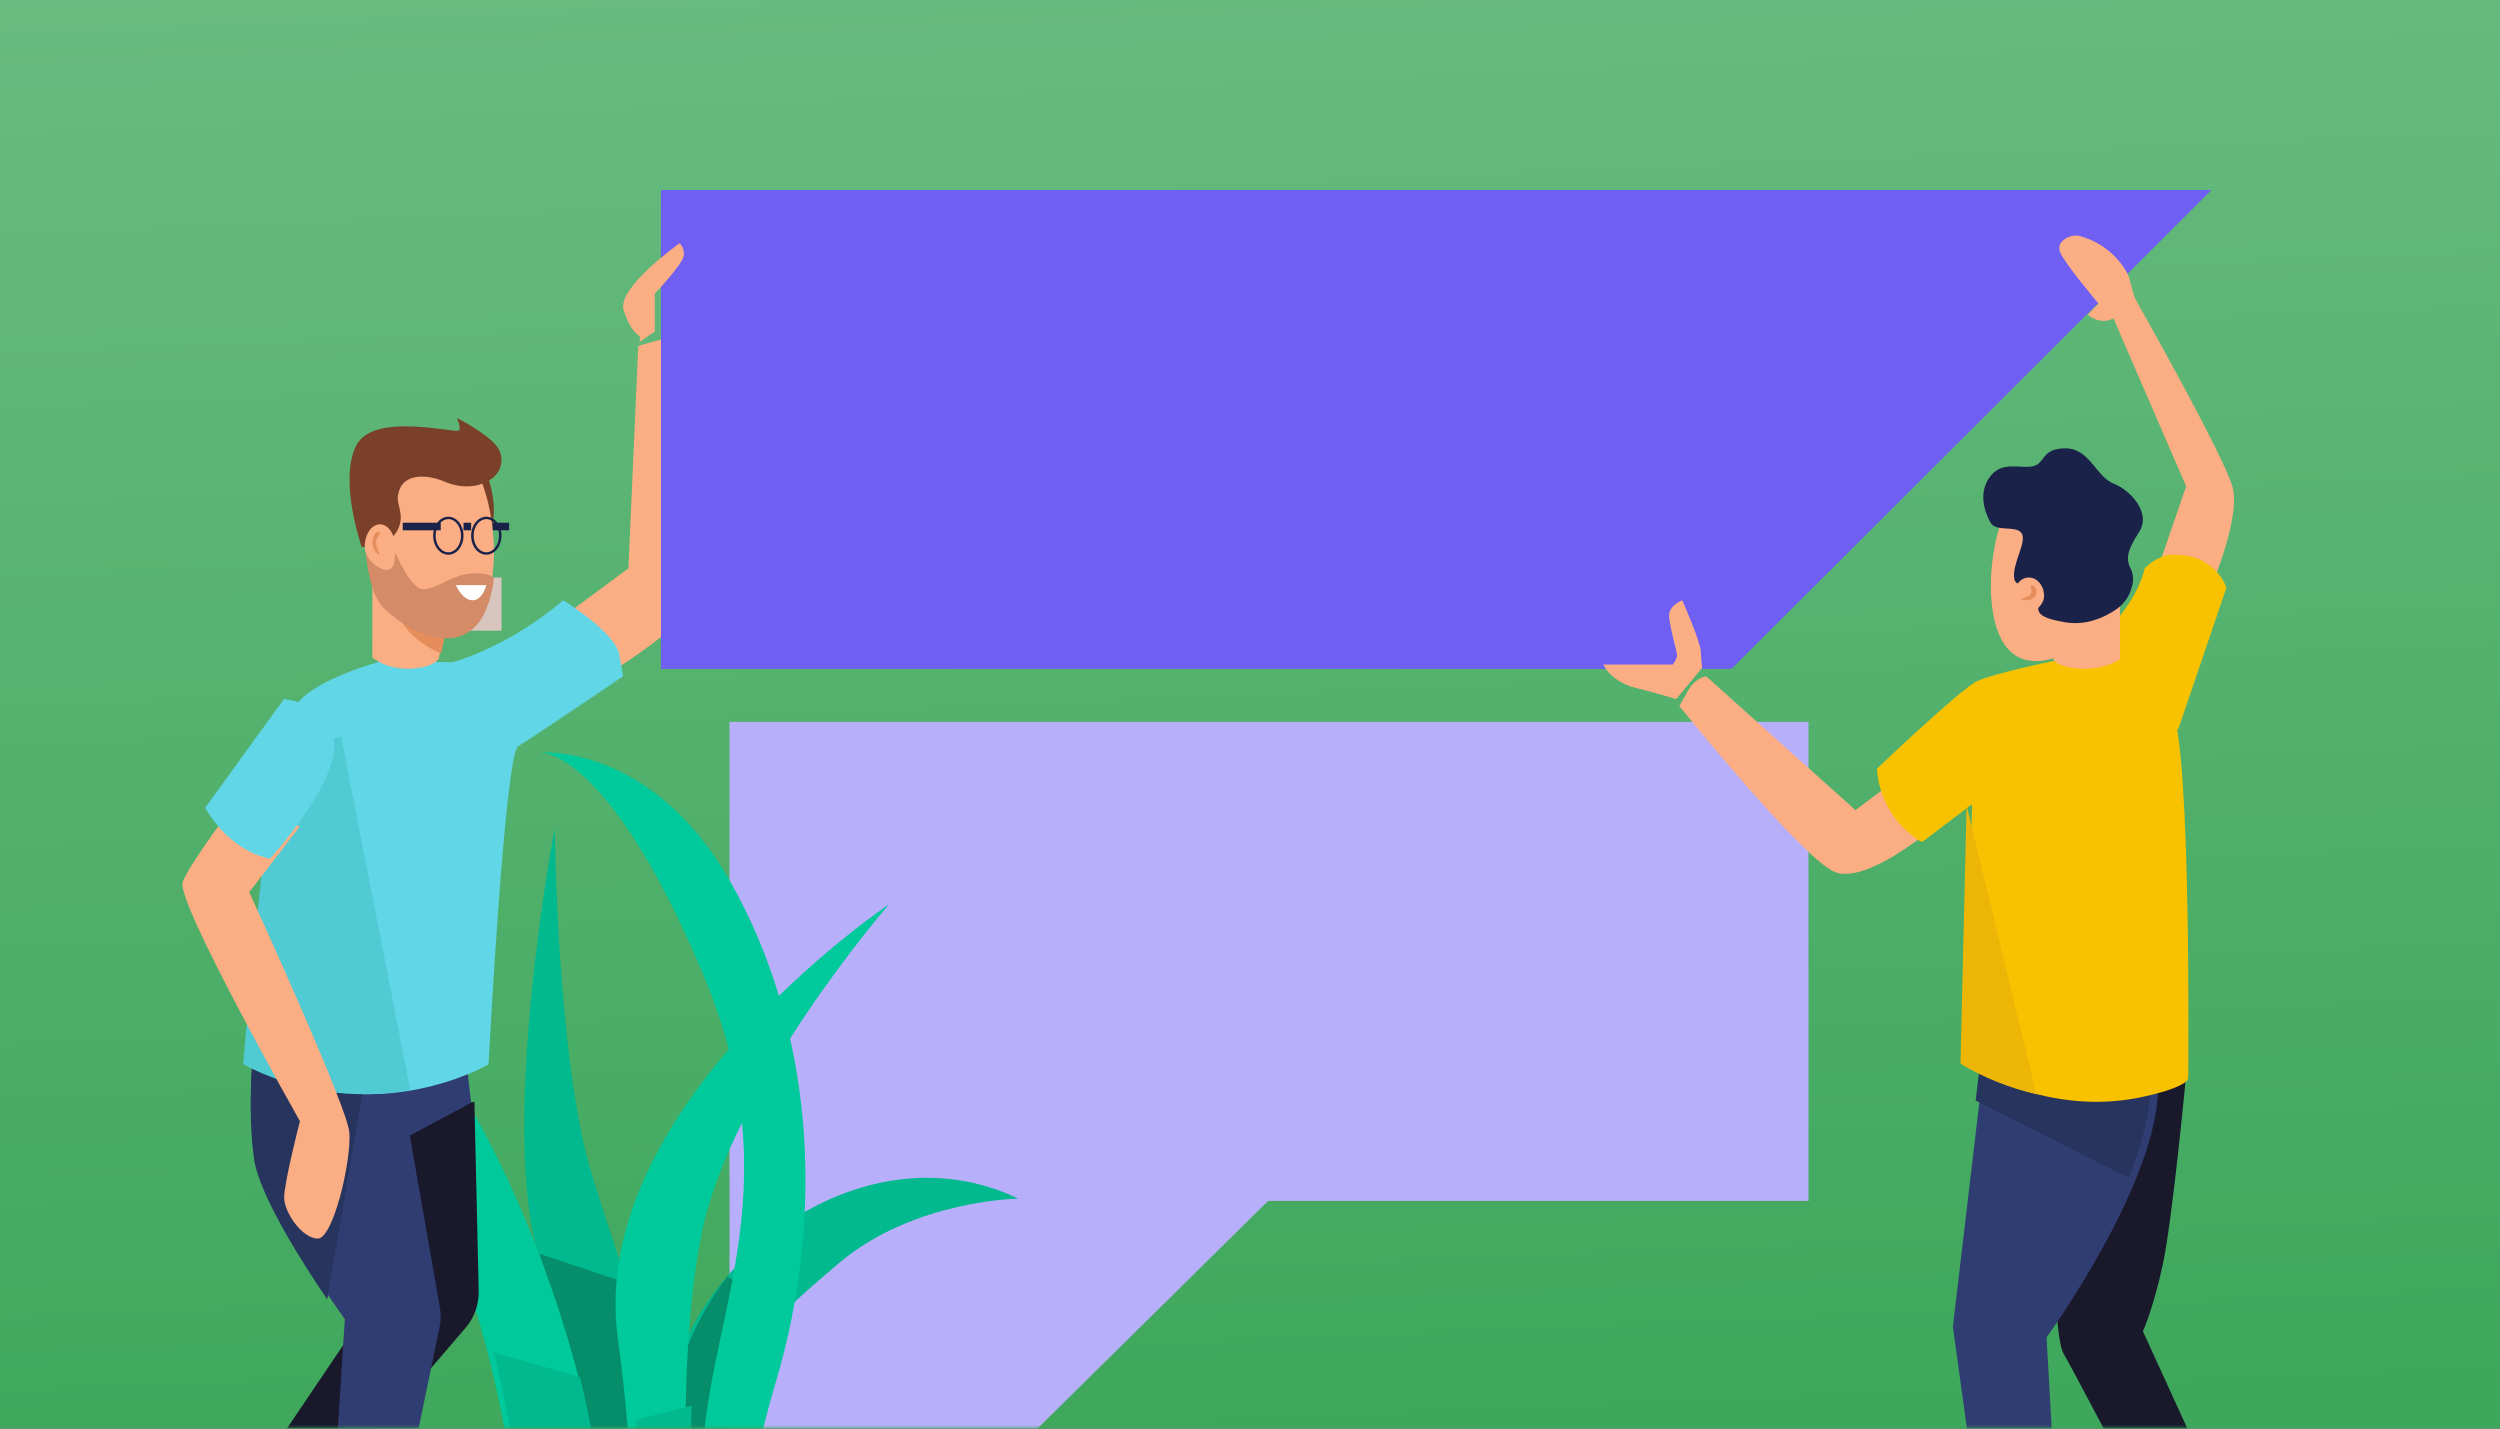 <?xml version="1.0" encoding="UTF-8"?>
<svg width="329px" height="188px" viewBox="0 0 329 188" version="1.1" xmlns="http://www.w3.org/2000/svg" xmlns:xlink="http://www.w3.org/1999/xlink">
    <rect x="0" y="0" width="329" height="188" fill="#333333" stroke="none"/>
    <!-- Generator: Sketch 52.6 (67491) - http://www.bohemiancoding.com/sketch -->
    <title>recent-image-3@2x</title>
    <desc>Created with Sketch.</desc>
    <defs>
        <linearGradient x1="67.594%" y1="-8.71%" x2="75.463%" y2="100%" id="linearGradient-1">
            <stop stop-color="#6BBC82" offset="0%"></stop>
            <stop stop-color="#3DA75B" offset="100%"></stop>
        </linearGradient>
        <rect id="path-2" x="0" y="0" width="329" height="188"></rect>
    </defs>
    <g id="Page-1" stroke="none" stroke-width="1" fill="none" fill-rule="evenodd">
        <g id="wed-dev-exercise" transform="translate(-904, -800)">
            <g id="=Section-Recent" transform="translate(0, 659)">
                <g id="-recent-columns" transform="translate(208, 141)">
                    <g id="recent-col-3" transform="translate(696, 0)">
                        <g id="recent-image-3">
                            <mask id="mask-3" fill="white">
                                <use xlink:href="#path-2"></use>
                            </mask>
                            <use id="Rectangle" fill="url(#linearGradient-1)" fill-rule="nonzero" xlink:href="#path-2"></use>
                            <g id="teamwork_white_1" mask="url(#mask-3)">
                                <g transform="translate(5, 25)">
                                    <path d="M64,59.93 L77.7,49.792 L78.997,20.507 L84.404,19 C84.404,19 86.83,47.998 86.999,52.522 C87.167,57.046 71.145,66 71.145,66 L64,59.93 Z" id="Path" fill="#FBAD83" fill-rule="evenodd"></path>
                                    <polygon id="Path" fill="#B7AFF9" fill-rule="evenodd" points="225.759 70 91 70 91 126.856 91 133.039 91 203 161.887 133.039 233 133.039 233 70"></polygon>
                                    <polygon id="Path" fill="#7854F7" fill-rule="evenodd" points="285.682 0 222.861 0 82 0 82 63 222.641 63 222.861 63 285.682 0.317 286 0"></polygon>
                                    <polygon id="Path" fill="#6F5FF3" fill-rule="evenodd" points="285.682 0 222.861 0 82 0 82 63 222.641 63 222.861 63 285.682 0.317 286 0"></polygon>
                                    <path d="M278.803,50.32 L282.698,39.008 L273.122,16.884 C273.122,16.884 271.616,17.91 269.743,16.412 L271.167,14.961 C271.167,14.961 266.643,9.605 266.094,8.15 C265.546,6.696 267.518,5.76 268.657,6.054 C272.662,7.091 274.934,10.355 275.286,11.853 C275.638,13.351 275.998,14.334 275.998,14.334 C275.998,14.334 287.7,34.971 288.814,39.138 C289.928,43.305 285.677,53 285.677,53 L278.803,50.32 Z" id="Path" fill="#FBAD83" fill-rule="evenodd"></path>
                                    <path d="M282.641,117 C282.641,117 280.898,135.431 279.649,141.291 C278.401,147.15 277.007,150.2 277.007,150.2 L295,189.555 C295,189.555 294.159,192.336 291.819,192.793 C290.377,193.069 288.894,193.069 287.452,192.793 C287.452,192.793 268.302,156.049 266.566,153.139 C264.83,150.229 265.005,122.165 265.005,122.165 L282.641,117 Z" id="Path" fill="#19192B" fill-rule="evenodd"></path>
                                    <path d="M256.072,115.058 L252,149.591 L258.349,195.738 C258.349,195.738 263.532,196.327 265.172,195.738 L266.815,195.145 L264.328,150.999 C264.328,150.999 279.324,130.32 278.995,117.658 L278.669,105 L256.072,115.058 Z" id="Path" fill="#303D72" fill-rule="evenodd"></path>
                                    <path d="M255.579,114.801 L255,119.839 L275.131,130 C276.883,125.603 278.092,121.166 277.994,117.428 C277.824,110.591 277.745,107.454 277.708,106 L256.792,114.276 L255.579,114.801 Z" id="Path" fill="#27345E" fill-rule="evenodd"></path>
                                    <path d="M281.646,71 C281.646,71 265.989,62.553 269.518,60.136 C276.136,55.582 277.263,49.753 277.263,49.753 C277.263,49.753 278.867,48.122 280.64,48.018 C286.514,47.677 288,52.328 288,52.328 L281.646,71 Z" id="Path" fill="#F9C200" fill-rule="evenodd"></path>
                                    <path d="M244.7,77.467 L239.177,81.613 L219.53,64 C219.53,64 218.148,64.102 217.074,66.007 L216,67.917 C216,67.917 232.425,88.332 236.567,89.798 C240.709,91.265 249,84.255 249,84.255 L244.7,77.467 Z" id="Path" fill="#FBAD83" fill-rule="evenodd"></path>
                                    <path d="M265.161,62 C265.161,62 257.352,63.617 255.184,64.64 C253.016,65.663 242,76.165 242,76.165 C242.226,79.581 243.873,82.744 246.541,84.884 C247.875,85.982 248.029,85.756 248.029,85.756 L254.522,80.829 L253.742,115.039 C253.742,115.039 264.247,122.242 277.259,119.289 C283.309,117.921 282.971,116.84 282.971,116.84 C282.971,116.84 283.414,73.392 280.814,68.349 C279.297,65.379 276.686,63.115 273.534,62.036 L265.161,62 Z" id="Path" fill="#F9C200" fill-rule="evenodd"></path>
                                    <path d="M274,52 L274,61.759 C274,61.759 272.12,63.153 268.812,62.986 C265.751,62.833 265.267,61.865 265.267,61.865 L264,56.805 L274,52 Z" id="Path" fill="#FBAD83" fill-rule="evenodd"></path>
                                    <path d="M258.227,58.829 C260.973,64.66 267.788,61.215 270.705,58.276 C273.623,55.338 273.219,44.098 272.411,41.971 C271.604,39.845 264.859,38.118 261.303,39.49 C257.746,40.862 255.464,52.999 258.227,58.829 Z" id="Path" fill="#FBAD83" fill-rule="evenodd"></path>
                                    <path d="M275.499,52.38 C275.208,53.505 274.511,54.493 273.534,55.162 C272.155,56.125 269.718,57.376 266.805,56.893 C262.249,56.139 263.09,55.198 263.738,53.033 C264.386,50.869 260.445,53.033 260.079,51.157 C259.713,49.281 261.872,46.164 260.997,45.116 C260.123,44.068 257.649,45.116 256.899,43.694 C256.149,42.273 255.322,39.817 256.899,37.71 C258.476,35.603 260.902,36.729 262.549,36.353 C264.196,35.976 263.614,34 266.812,34 C270.01,34 270.87,37.767 273.106,38.62 C275.342,39.473 278.152,42.479 276.506,45.016 C274.859,47.554 274.764,48.57 275.408,49.864 C275.778,50.658 275.811,51.562 275.499,52.38 Z" id="Path" fill="#1A2249" fill-rule="evenodd"></path>
                                    <path d="M264,53.449 C264,54.804 262.2,56 261.095,56 C259.99,56 260,54.801 260,53.449 C260,52.097 260.894,51 261.998,51 C263.103,51 264,52.097 264,53.449 Z" id="Path" fill="#FBAD83" fill-rule="evenodd"></path>
                                    <path d="M262.88,53.391 C262.62,53.944 261.591,54.118 261.102,53.922 C260.612,53.727 262.033,53.667 262.293,53.114 C262.553,52.56 261.955,51.839 262.462,52.032 C262.968,52.225 263.14,52.822 262.88,53.391 Z" id="Path" fill="#E68D5C" fill-rule="evenodd"></path>
                                    <path d="M82.007,204 C82.007,204 82.517,188.573 82.007,165.833 C81.497,143.093 107.509,122.386 129,132.743 C129,132.743 115.203,132.909 105.387,141.244 C95.571,149.579 89.998,154.472 89.203,168.747 C88.409,183.022 85.474,204 85.474,204 L82.007,204 Z" id="Path" fill="#00B98F" fill-rule="evenodd"></path>
                                    <path d="M73.463,203.957 C73.463,203.957 71.733,158.739 66.091,141.112 C60.45,123.485 68.009,84 68.009,84 C68.009,84 68.276,114.499 72.869,129.514 C77.461,144.528 85.31,163.929 83.813,181.505 C82.316,199.082 78.439,204 78.439,204 L73.463,203.957 Z" id="Path" fill="#00B98F" fill-rule="evenodd"></path>
                                    <path d="M76.999,143.69 L66,140 C66.05,140.169 66.096,140.342 66.145,140.507 C71.454,158.024 73.085,202.957 73.085,202.957 L77.767,203 C77.767,203 81.416,198.113 82.825,180.647 C83.802,168.513 80.535,155.503 76.999,143.69 Z" id="Path" fill="#068E6A" fill-rule="evenodd"></path>
                                    <path d="M72.972,203 C72.972,203 80.075,180.583 67.695,144.869 C55.315,109.156 40,101 40,101 C40,101 53.804,131.098 59.581,154.63 C65.357,178.162 65.426,203 65.426,203 L72.972,203 Z" id="Path" fill="#00C99C" fill-rule="evenodd"></path>
                                    <path d="M90.704,143 C85.863,149.347 82.841,157.326 83.006,165.533 C83.474,188.462 83.006,204 83.006,204 L86.238,204 C86.238,204 88.968,182.854 89.707,168.47 C90.24,158.134 93.066,152.678 98,147.306 L90.704,143 Z" id="Path" fill="#068E6A" fill-rule="evenodd"></path>
                                    <path d="M76.703,203 C76.703,203 80.504,181.535 76.309,151.147 C72.114,120.759 112,94 112,94 C112,94 91.071,118.098 87.266,137.644 C83.462,157.189 86.493,181.341 84.097,193.498 C82.619,200.976 82.492,203 82.492,203 L76.703,203 Z" id="Path" fill="#00C99C" fill-rule="evenodd"></path>
                                    <path d="M85.555,203 C85.555,203 87.656,189.479 87.394,169.44 C87.133,149.402 99.96,132.615 87.416,102.927 C74.873,73.24 66,74.019 66,74.019 C66,74.019 80.874,72.724 91.309,91.373 C101.745,110.022 103.904,134.037 97.048,157.049 C90.193,180.06 90.593,202.989 90.593,202.989 L85.555,203 Z" id="Path" fill="#00C99C" fill-rule="evenodd"></path>
                                    <path d="M73.078,203 C73.078,203 78.402,185.267 71.329,156.221 L60,153 C60.133,153.543 60.262,154.08 60.385,154.619 C65.859,178.157 65.927,203 65.927,203 L73.078,203 Z" id="Path" fill="#00B98F" fill-rule="evenodd"></path>
                                    <path d="M78.682,161.83 C80.774,187.011 78,204 78,204 L83.414,204 C83.414,204 83.533,201.96 84.915,194.422 C86.365,186.505 85.693,173.516 86,160 L78.682,161.83 Z" id="Path" fill="#00B98F" fill-rule="evenodd"></path>
                                    <path d="M57.432,120 L57.998,144.896 C58.039,146.674 57.42,148.404 56.26,149.756 L23.489,188 C21.451,187.086 19.844,185.426 19,183.365 L44.967,144.91 L39.708,122.903 L57.432,120 Z" id="Path" fill="#19192B" fill-rule="evenodd"></path>
                                    <path d="M47.17,114.319 L52.908,147.219 C53.042,147.982 53.029,148.764 52.872,149.522 L43.845,193.183 C43.845,193.183 40.445,195.021 37.512,193.183 L40.381,148.603 C40.381,148.603 29.331,133.346 28.427,126.622 C27.524,119.898 28.334,113 28.334,113 L47.17,114.319 Z" id="Path" fill="#303D72" fill-rule="evenodd"></path>
                                    <polygon id="Path" fill="#303D72" fill-rule="evenodd" points="46 126 57 120.135 56.179 113 46 116.541"></polygon>
                                    <path d="M54.534,62.148 C54.534,62.148 61.623,60.343 69.119,54 C69.119,54 75.972,58.209 76.488,61.104 L77,63.992 C77,63.992 64.968,72.169 63.199,73.194 C61.431,74.219 59.291,115.069 59.291,115.069 C59.291,115.069 44.281,123.914 28,115.069 C28,115.069 31.599,71.136 34,67.732 C36.4,64.328 45.189,62.007 45.189,62.007 L54.534,62.148 Z" id="Path" fill="#60D6E6" fill-rule="evenodd"></path>
                                    <path d="M44,50 L44,61.534 C44,61.534 45.89,63.182 49.189,62.983 C52.25,62.8 52.738,61.659 52.738,61.659 L54,55.691 L44,50.012" id="Path" fill="#FBAD83" fill-rule="evenodd"></path>
                                    <path d="M53.06,61 C51.949,60.55 50.912,59.936 49.984,59.179 C48.596,58.11 47.557,56.655 47,55 L53.067,56.148 L54,56.661 L53.05,61" id="Path" fill="#E68D5C" fill-rule="evenodd"></path>
                                    <rect id="Rectangle" fill="#1A2249" fill-rule="evenodd" x="57" y="43.79" width="5" height="1"></rect>
                                    <path d="M59.151,37.529 C59.151,37.529 60,39.95 60,42.071 C60,43.774 59.404,47 59.404,47 L56,37 L59.151,37.529 Z" id="Path" fill="#7A4029" fill-rule="evenodd"></path>
                                    <path d="M58.703,54.689 C55.785,60.77 48.541,57.193 45.438,54.113 C42.336,51.033 42.765,39.311 43.634,37.089 C44.504,34.868 51.654,33.083 55.435,34.514 C59.215,35.944 61.622,48.618 58.703,54.706" id="Path" fill="#FBAD83" fill-rule="evenodd"></path>
                                    <rect id="Rectangle" fill="#D7C5BE" fill-rule="evenodd" x="55" y="51" width="6" height="7"></rect>
                                    <path d="M46.29,46.004 L43,46.004 C43.201,49.663 43.885,53.353 45.405,54.916 C47.298,56.855 50.712,59 53.775,59 C55.797,59 57.668,58.064 58.841,55.521 C59.461,54.092 59.852,52.569 60,51.012 C59.441,50.636 58.936,50.452 57.807,50.452 C57.606,50.452 57.387,50.452 57.142,50.471 C54.506,50.584 52.416,52.545 50.848,52.545 C50.69,52.545 50.534,52.523 50.383,52.477 C48.501,51.914 46.304,46 46.304,46" id="Path" fill="#D48C68" fill-rule="evenodd"></path>
                                    <path d="M44.027,46.884 C45.131,46.788 46.145,46.278 46.84,45.472 C47.534,44.666 47.848,43.632 47.711,42.606 C47.538,41.309 47.129,40.899 47.49,39.671 C48.208,37.217 51.347,37.459 53.468,38.367 C55.588,39.275 57.893,39.278 59.717,37.992 C61.062,37.015 61.398,35.248 60.495,33.899 C59.314,32.121 55.118,30 55.118,30 C55.118,30 55.626,31.052 55.457,31.62 C55.287,32.188 44.143,29.05 41.854,33.675 C39.564,38.3 42.606,47 42.606,47 L44.027,46.884 Z" id="Path" fill="#7A4029" fill-rule="evenodd"></path>
                                    <path d="M43,46.935 C43,48.558 44.801,50 45.905,50 C47.009,50 47,48.558 47,46.935 C47,45.312 46.103,44 44.998,44 C43.894,44 43,45.312 43,46.935 Z" id="Path" fill="#FBAD83" fill-rule="evenodd"></path>
                                    <path d="M44.012,46.177 C43.912,46.965 44.447,47.855 44.829,47.988 C45.211,48.122 44.39,47.067 44.49,46.291 C44.59,45.516 45.266,45.15 44.884,45.02 C44.502,44.89 44.11,45.417 44.012,46.177 Z" id="Path" fill="#E68D5C" fill-rule="evenodd"></path>
                                    <path d="M59,48 C57.898,48 57,46.879 57,45.498 C57,44.118 57.898,43 59,43 C60.102,43 61,44.121 61,45.498 C61,46.875 60.105,48 59,48 Z M59,43.319 C58.079,43.319 57.329,44.297 57.329,45.498 C57.329,46.7 58.079,47.681 59,47.681 C59.921,47.681 60.671,46.703 60.671,45.498 C60.671,44.294 59.921,43.313 59,43.313 L59,43.319 Z" id="Shape" fill="#1A2249" fill-rule="nonzero"></path>
                                    <path d="M54,48 C52.898,48 52,46.879 52,45.498 C52,44.118 52.898,43 54,43 C55.102,43 56,44.121 56,45.498 C56,46.875 55.105,48 54,48 Z M54,43.319 C53.079,43.319 52.329,44.297 52.329,45.498 C52.329,46.7 53.079,47.681 54,47.681 C54.921,47.681 55.671,46.703 55.671,45.498 C55.671,44.294 54.924,43.313 54,43.313 L54,43.319 Z" id="Shape" fill="#1A2249" fill-rule="nonzero"></path>
                                    <rect id="Rectangle" fill="#1A2249" fill-rule="evenodd" x="48" y="43.79" width="5" height="1"></rect>
                                    <rect id="Rectangle" fill="#1A2249" fill-rule="evenodd" x="56" y="43.79" width="1" height="1"></rect>
                                    <path d="M59,52 L55,52 C55,52 55.81,53.957 57.159,53.999 C58.508,54.042 59,52 59,52 Z" id="Path" fill="#FFFFFF" fill-rule="evenodd"></path>
                                    <path d="M79.201,19.246 C79.201,19.246 77.972,18.741 77.069,15.807 C76.166,12.874 84.443,7 84.443,7 C84.849,7.408 85.052,8.002 84.989,8.599 C84.933,9.696 81.169,13.64 81.169,13.64 L81.169,18.62 L79.173,20 L79.201,19.246 Z" id="Path" fill="#FBAD83" fill-rule="evenodd"></path>
                                    <path d="M219,62.877 C219,62.877 218.9,62.17 218.83,60.752 C218.761,59.335 216.385,54 216.385,54 C216.385,54 214.531,54.676 214.655,56.174 C214.78,57.672 215.62,60.553 215.693,61.104 C215.766,61.654 215.129,62.453 215.129,62.453 L206,62.453 C206,62.453 206.937,64.745 210.407,65.563 C212.254,65.999 215.596,67 215.596,67 L219,62.877 Z" id="Path" fill="#FBAD83" fill-rule="evenodd"></path>
                                    <path d="M28.423,127.45 C29.059,132.199 34.818,141.223 38.062,146 L43,117.016 L35.458,114.506 L28.331,114 C28.331,114 27.528,120.793 28.423,127.45 Z" id="Path" fill="#27345E" fill-rule="evenodd"></path>
                                    <path d="M39.904,72 L31.637,73.519 C29.397,86.373 27,115.051 27,115.051 C33.703,118.625 41.483,119.824 49,118.44 L39.904,72 Z" id="Path" fill="#50CAD3" fill-rule="evenodd"></path>
                                    <path d="M26.481,80 C26.481,80 19.992,88.532 19.04,91.065 C18.088,93.598 34.471,122.551 34.471,122.551 C34.471,122.551 32.33,130.815 32.397,132.691 C32.463,134.566 34.678,137.898 36.774,137.999 C38.87,138.1 41.277,127.603 40.974,124.029 C40.671,120.455 27.802,92.409 27.802,92.409 L34.445,83.769 L26.481,80 Z" id="Path" fill="#FBAD83" fill-rule="evenodd"></path>
                                    <path d="M32.365,67 L22,81.298 C22,81.298 24.813,86.815 30.534,88 C30.534,88 39,78.725 39,73.121 C39,67.518 32.365,67 32.365,67 Z" id="Path" fill="#60D6E6" fill-rule="evenodd"></path>
                                    <path d="M253.804,81 L253,114.984 C256.085,116.84 259.463,118.196 263,119 L253.804,81 Z" id="Path" fill="#EDB607" fill-rule="evenodd"></path>
                                </g>
                            </g>
                        </g>
                    </g>
                </g>
            </g>
        </g>
    </g>
</svg>